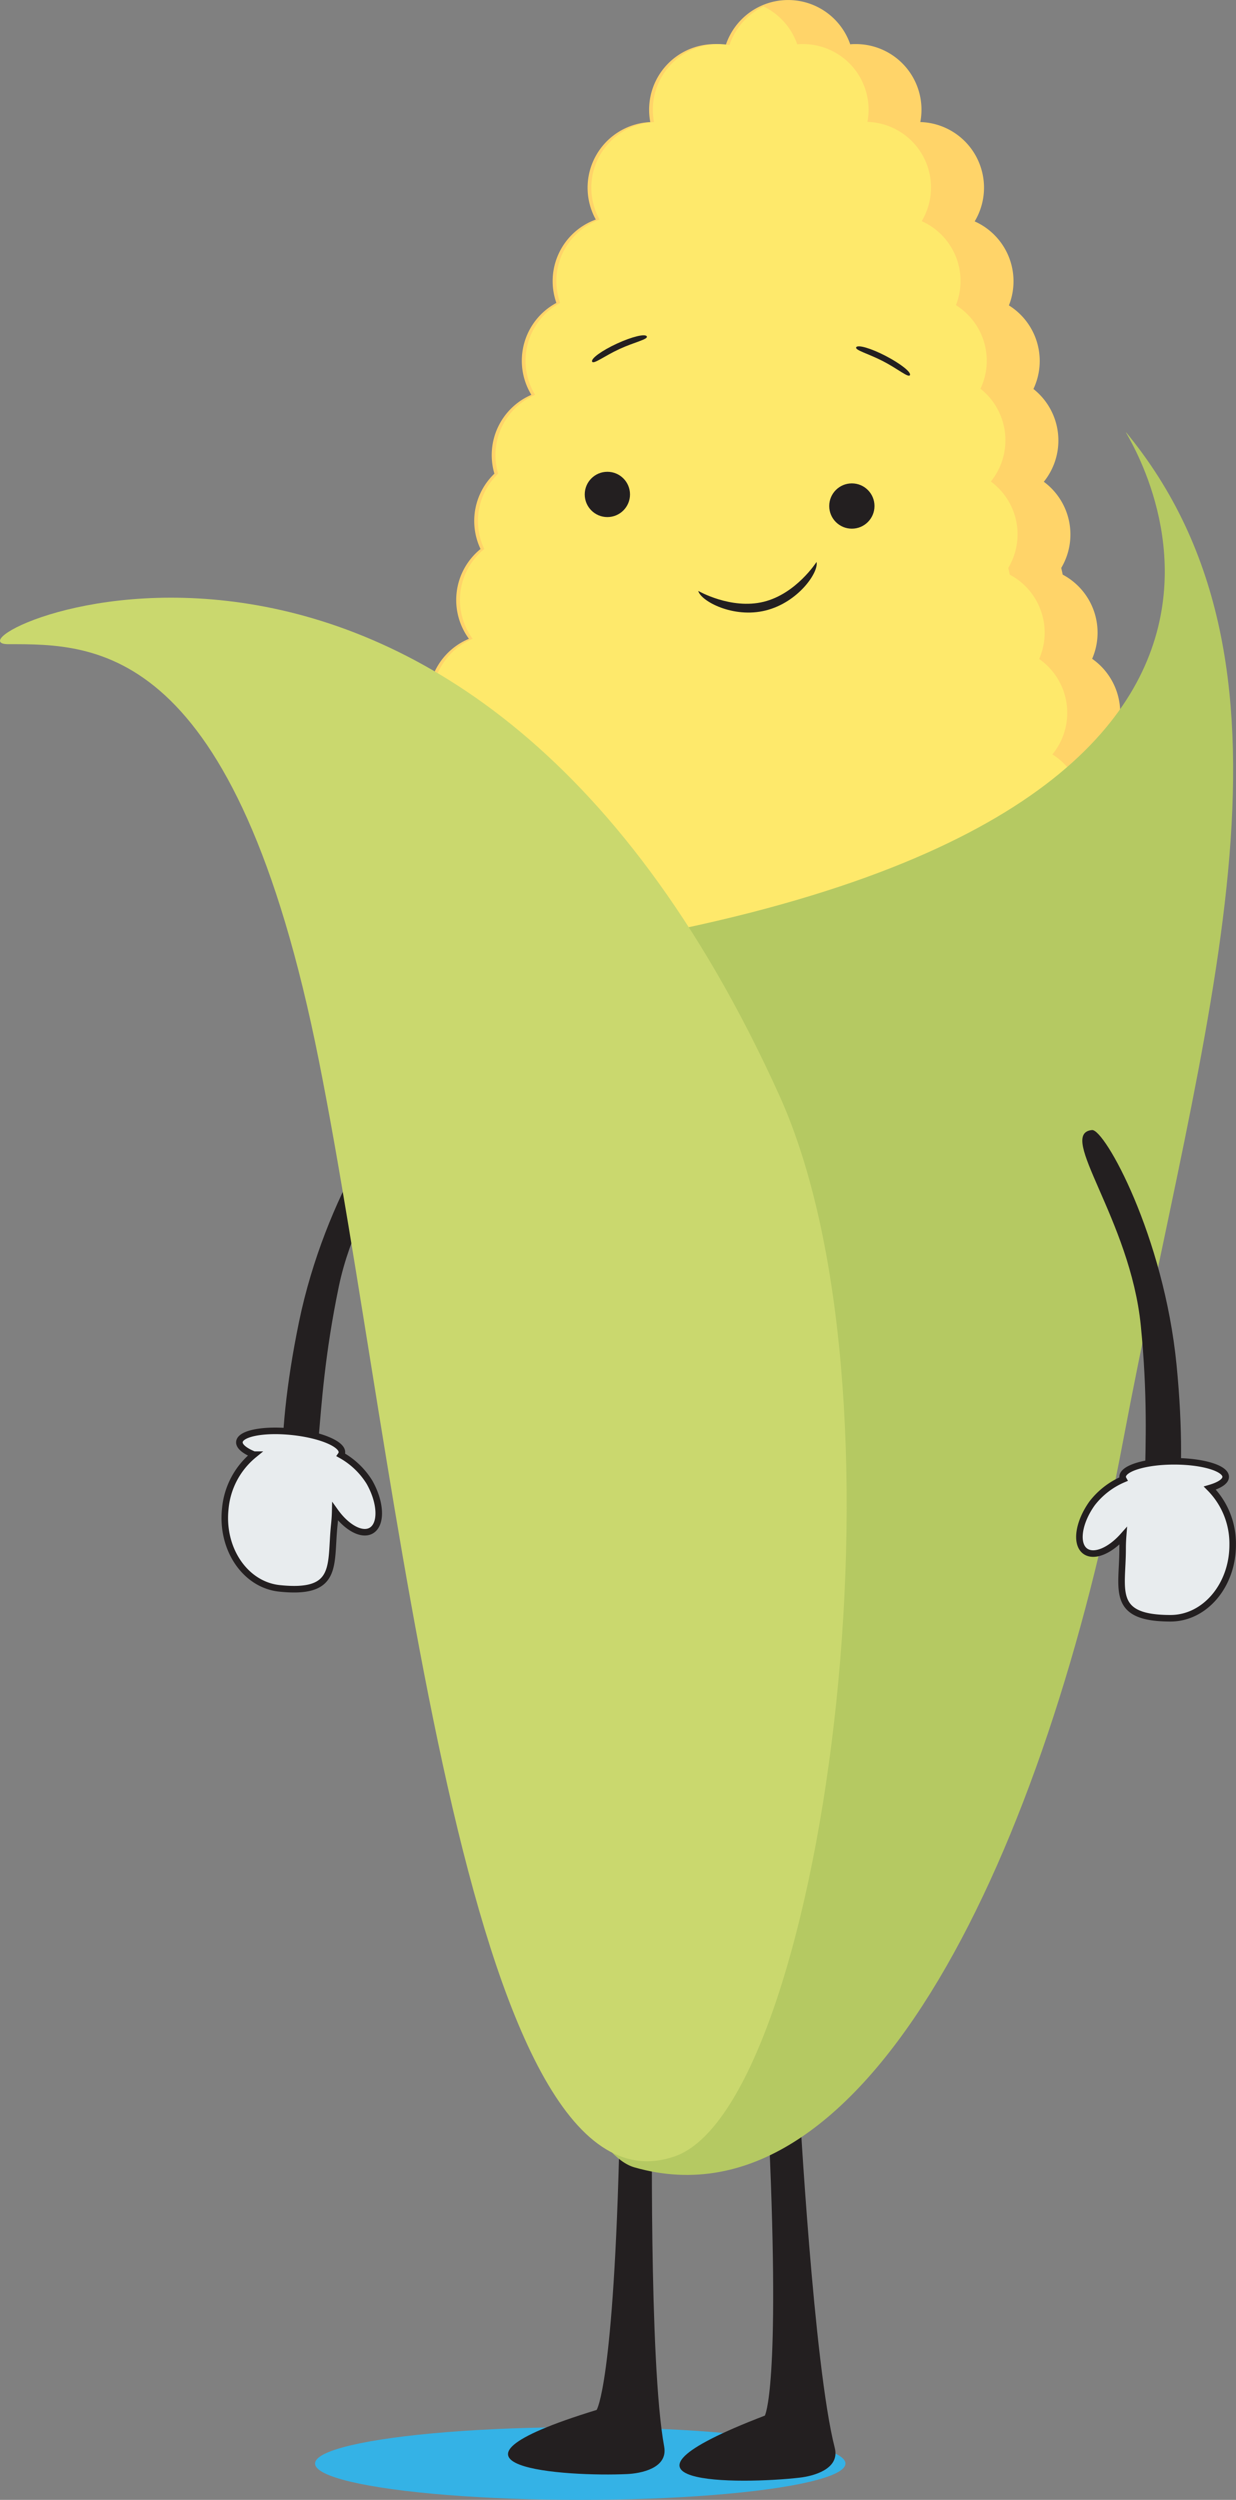 <svg xmlns="http://www.w3.org/2000/svg" viewBox="0 0 367.99 743.89"><rect x="0" y="0" width="367.99" height="743.89" fill="#808080" stroke="none"/><defs><style>.cls-1{fill:#34b2e6;}.cls-2{fill:#231f20;}.cls-3{fill:#e8ecee;stroke:#231f20;stroke-miterlimit:10;stroke-width:1.95px;}.cls-4{fill:#ffd469;}.cls-5{fill:#fee96b;}.cls-6{fill:#b5c962;}.cls-7{fill:#cad86e;}</style></defs><title>corn</title><g id="Layer_2" data-name="Layer 2"><g id="drinks_and_fruits" data-name="drinks and fruits"><ellipse class="cls-1" cx="172.76" cy="733.08" rx="78.96" ry="10.82"/><path class="cls-2" d="M238.14,737.27c4-.46,12-2.52,10.39-8.86C242.24,703.95,238,625.94,238,625.94c.06-6.55,5.55-28.54.28-28.59L233.37,626c-5.27-.05-4.69,3.63-4.4,10.17,3.36,74.9-1.26,82.65-1.26,82.65C173.32,739.66,220.48,739.32,238.14,737.27Z"/><path class="cls-2" d="M186.75,736.21c4-.19,12.16-1.7,11-8.14-4.61-24.83-3.57-102.94-3.57-102.94.51-6.53,7.47-28.1,2.22-28.5l-6.84,28.28c-5.26-.41-4.93,3.31-5.08,9.85-1.72,75-6.85,82.37-6.85,82.37C121.92,734.2,169,737.05,186.75,736.21Z"/><path class="cls-2" d="M100.86,382.9c-8.36,40.39-3.7,58.5-12.13,66.9-5,5-7.52-18.59.29-56.44s28.69-67.6,32.38-66.84C131.89,328.69,107.33,351.68,100.86,382.9Z"/><path class="cls-3" d="M110,441.06a23.27,23.27,0,0,0-8.48-8.09,1.57,1.57,0,0,0,.27-.69c.27-2.54-6.34-5.33-14.77-6.22s-15.47.45-15.74,3c-.14,1.3,1.54,2.67,4.34,3.81A23.46,23.46,0,0,0,67.07,449c-1.27,12,6,22.58,16.12,23.65,17.83,1.88,15.07-6.94,16.34-18.93.14-1.32.23-2.64.26-3.93,3.41,4.77,7.92,7.27,10.72,5.68C113.7,453.63,113.47,447.19,110,441.06Z"/><path class="cls-4" d="M338.27,241a19.54,19.54,0,0,0-9.17-16.56,19.55,19.55,0,0,0-3.94-28.4A19.54,19.54,0,0,0,316.4,171l-.44-2a19.49,19.49,0,0,0-5.19-25.64,19.54,19.54,0,0,0-3.09-27.61,19.49,19.49,0,0,0-7.3-24.87,19.51,19.51,0,0,0-10.19-25A19.53,19.53,0,0,0,274,36.32a19.52,19.52,0,0,0-19.22-23.2c-.55,0-1.1,0-1.64.08a19.56,19.56,0,0,0-37.06.21,19.52,19.52,0,0,0-22.47,22.92,19.55,19.55,0,0,0-16.22,29,19.49,19.49,0,0,0-11.74,24.81,19.53,19.53,0,0,0-7.45,27.35,19.53,19.53,0,0,0-11,23.46,19.48,19.48,0,0,0-4.13,22.42,19.52,19.52,0,0,0-3.46,26.72,19.56,19.56,0,0,0,4.18,37.33c-5.65,29.94-11.47,61.57-17.93,93.78,43.69-20.7,94.5-32.58,148.74-32.58a363,363,0,0,1,61.86,5.28Q334,274.68,331.32,256A19.52,19.52,0,0,0,338.27,241Z"/><path class="cls-5" d="M315.55,256a19.54,19.54,0,0,0-2.22-31.51,19.55,19.55,0,0,0-3.94-28.4A19.54,19.54,0,0,0,300.63,171l-.44-2A19.49,19.49,0,0,0,295,143.29a19.54,19.54,0,0,0-3.09-27.61,19.49,19.49,0,0,0-7.3-24.87,19.51,19.51,0,0,0-10.19-25,19.53,19.53,0,0,0-16.16-29.54A19.52,19.52,0,0,0,239,13.12c-.55,0-1.1,0-1.64.08A19.64,19.64,0,0,0,227.33,1.92a19.63,19.63,0,0,0-10.14,11.49,19.52,19.52,0,0,0-22.47,22.92,19.55,19.55,0,0,0-16.22,29,19.49,19.49,0,0,0-11.74,24.81,19.53,19.53,0,0,0-7.45,27.35,19.53,19.53,0,0,0-11,23.46,19.48,19.48,0,0,0-4.13,22.42,19.52,19.52,0,0,0-3.46,26.72,19.56,19.56,0,0,0,4.18,37.33c-5.18,27.45-10.51,56.32-16.33,85.75,39.31-15.71,83.53-24.54,130.29-24.54q4.25,0,8.46.1c2.79-.06,5.58-.1,8.38-.1a364.45,364.45,0,0,1,44.69,2.76Q318.08,273.45,315.55,256Z"/><path class="cls-6" d="M181.78,280.45C85.56,297.29,147,632.94,188.87,644.94c69.77,20,123-96.45,145.49-216.1,23.48-124.67,59.22-227.65,2-298.85C323.77,114.29,424.88,237.91,181.78,280.45Z"/><path class="cls-7" d="M232,325.89c41.65,91.94,12.23,300.91-31.18,315.81-62.8,21.56-82-206.34-105.86-326C70.1,191,28.48,191.69,2.5,191.69-21.75,191.69,136.15,114.22,232,325.89Z"/><circle class="cls-2" cx="180.83" cy="147.13" r="6.74"/><circle class="cls-2" cx="253.62" cy="150.58" r="6.74"/><path class="cls-2" d="M243.1,167.23c.73,3-5.41,12-15.13,14.43s-19.35-2.83-20.08-5.82c0,0,9.73,5.62,19.45,3.24S243.1,167.23,243.1,167.23Z"/><path class="cls-2" d="M192.57,100.11c.41.89-3.65,1.68-8.14,3.75s-7.73,4.65-8.14,3.75,2.9-3.3,7.4-5.37S192.16,99.22,192.57,100.11Z"/><path class="cls-2" d="M270.91,111.63c-.45.87-3.56-1.85-8-4.14s-8.41-3.27-8-4.14,4.38.27,8.78,2.56S271.36,110.76,270.91,111.63Z"/><path class="cls-2" d="M339.65,394.5c4.08,41-2.47,58.56,5,67.8,4.46,5.5,9.44-17.7,5.64-56.16s-21.43-70.24-25.18-69.87C314.48,337.33,336.5,362.78,339.65,394.5Z"/><path class="cls-3" d="M325.16,447.34a23.27,23.27,0,0,1,9.28-7.16,1.57,1.57,0,0,1-.2-.71c0-2.56,6.87-4.63,15.34-4.63s15.34,2.07,15.34,4.63c0,1.31-1.81,2.49-4.72,3.34A23.46,23.46,0,0,1,367,459.72c0,12.06-8.29,21.83-18.51,21.83-17.93,0-14.26-8.48-14.26-20.54,0-1.33.05-2.65.15-3.94-3.89,4.39-8.64,6.4-11.26,4.53C320.15,459.46,321.05,453.08,325.16,447.34Z"/></g></g></svg>
